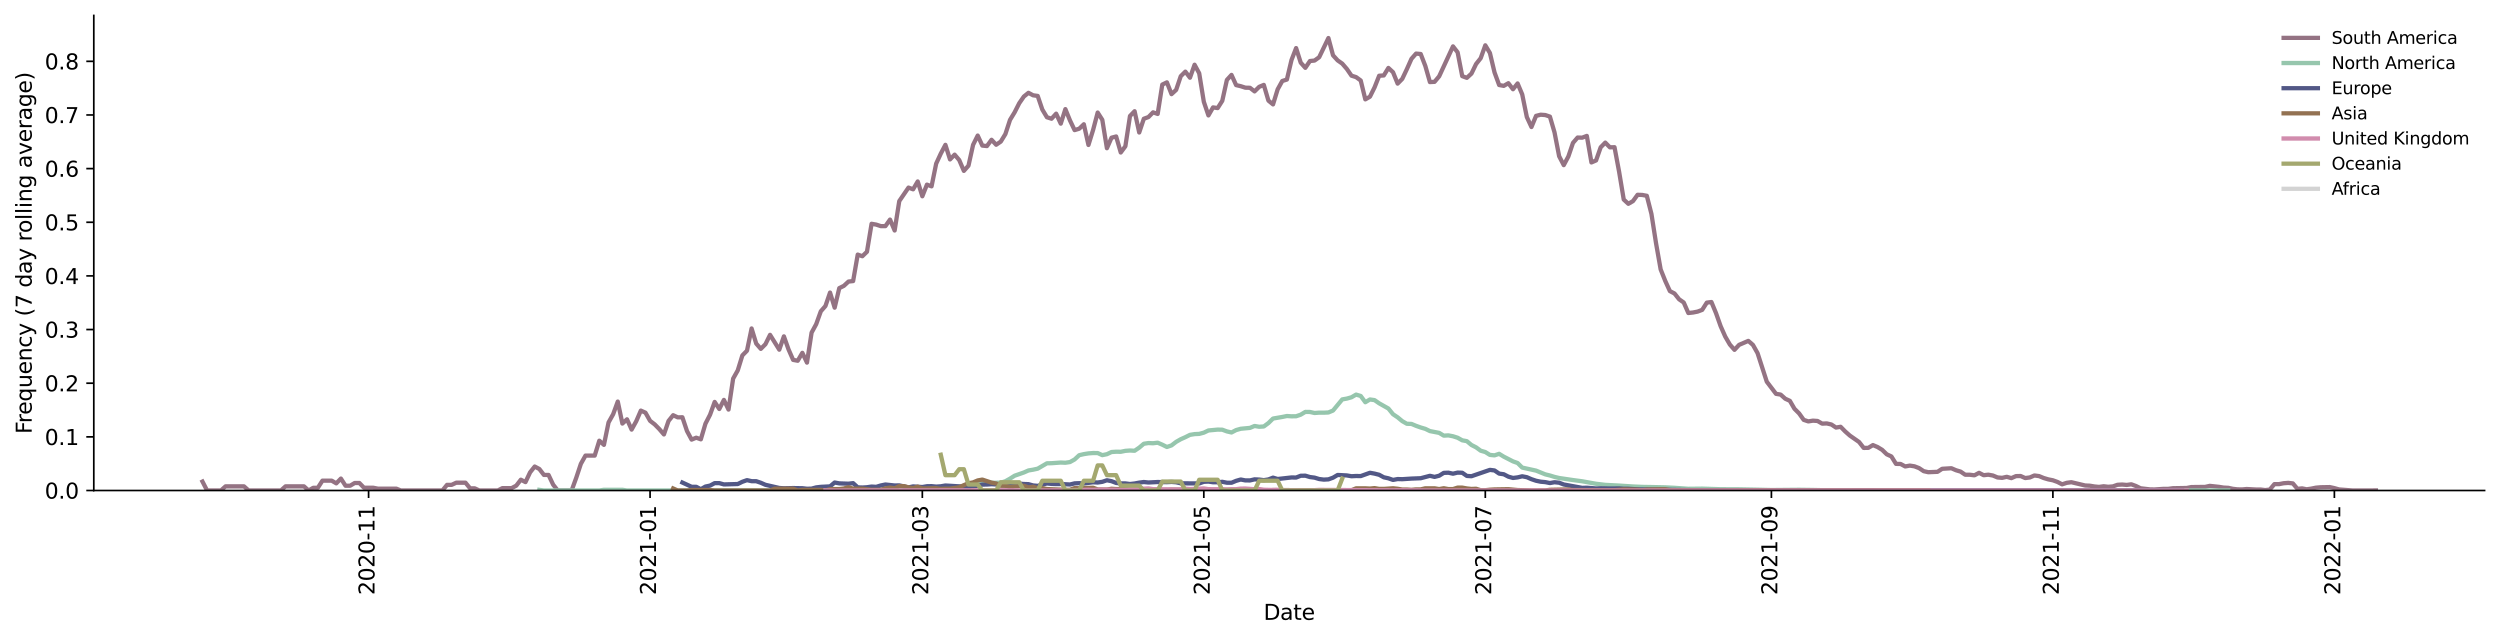 <?xml version="1.0" encoding="utf-8" standalone="no"?>
<!DOCTYPE svg PUBLIC "-//W3C//DTD SVG 1.1//EN"
  "http://www.w3.org/Graphics/SVG/1.1/DTD/svg11.dtd">
<svg xmlns:xlink="http://www.w3.org/1999/xlink" width="1166.981pt" height="298.621pt" viewBox="0 0 1166.981 298.621" xmlns="http://www.w3.org/2000/svg" version="1.1">
 <defs>
  <style type="text/css">*{stroke-linejoin: round; stroke-linecap: butt}</style>
 </defs>
 <g id="figure_1">
  <g id="patch_1">
   <path d="M 0 298.621 
L 1166.981 298.621 
L 1166.981 0 
L 0 0 
z
" style="fill: #ffffff"/>
  </g>
  <g id="axes_1">
   <g id="patch_2">
    <path d="M 43.781 228.96 
L 1159.781 228.96 
L 1159.781 7.2 
L 43.781 7.2 
z
" style="fill: #ffffff"/>
   </g>
   <g id="matplotlib.axis_1">
    <g id="xtick_1">
     <g id="line2d_1">
      <defs>
       <path id="mf0c7260efe" d="M 0 0 
L 0 3.5 
" style="stroke: #000000; stroke-width: 0.8"/>
      </defs>
      <g>
       <use xlink:href="#mf0c7260efe" x="172.053" y="228.96" style="stroke: #000000; stroke-width: 0.8"/>
      </g>
     </g>
     <g id="text_1">
      <!-- 2020-11 -->
      <g transform="translate(174.813 277.743)rotate(-90)scale(0.1 -0.1)">
       <defs>
        <path id="DejaVuSans-32" d="M 1228 531 
L 3431 531 
L 3431 0 
L 469 0 
L 469 531 
Q 828 903 1448 1529 
Q 2069 2156 2228 2338 
Q 2531 2678 2651 2914 
Q 2772 3150 2772 3378 
Q 2772 3750 2511 3984 
Q 2250 4219 1831 4219 
Q 1534 4219 1204 4116 
Q 875 4013 500 3803 
L 500 4441 
Q 881 4594 1212 4672 
Q 1544 4750 1819 4750 
Q 2544 4750 2975 4387 
Q 3406 4025 3406 3419 
Q 3406 3131 3298 2873 
Q 3191 2616 2906 2266 
Q 2828 2175 2409 1742 
Q 1991 1309 1228 531 
z
" transform="scale(0.016)"/>
        <path id="DejaVuSans-30" d="M 2034 4250 
Q 1547 4250 1301 3770 
Q 1056 3291 1056 2328 
Q 1056 1369 1301 889 
Q 1547 409 2034 409 
Q 2525 409 2770 889 
Q 3016 1369 3016 2328 
Q 3016 3291 2770 3770 
Q 2525 4250 2034 4250 
z
M 2034 4750 
Q 2819 4750 3233 4129 
Q 3647 3509 3647 2328 
Q 3647 1150 3233 529 
Q 2819 -91 2034 -91 
Q 1250 -91 836 529 
Q 422 1150 422 2328 
Q 422 3509 836 4129 
Q 1250 4750 2034 4750 
z
" transform="scale(0.016)"/>
        <path id="DejaVuSans-2d" d="M 313 2009 
L 1997 2009 
L 1997 1497 
L 313 1497 
L 313 2009 
z
" transform="scale(0.016)"/>
        <path id="DejaVuSans-31" d="M 794 531 
L 1825 531 
L 1825 4091 
L 703 3866 
L 703 4441 
L 1819 4666 
L 2450 4666 
L 2450 531 
L 3481 531 
L 3481 0 
L 794 0 
L 794 531 
z
" transform="scale(0.016)"/>
       </defs>
       <use xlink:href="#DejaVuSans-32"/>
       <use xlink:href="#DejaVuSans-30" x="63.623"/>
       <use xlink:href="#DejaVuSans-32" x="127.246"/>
       <use xlink:href="#DejaVuSans-30" x="190.869"/>
       <use xlink:href="#DejaVuSans-2d" x="254.492"/>
       <use xlink:href="#DejaVuSans-31" x="290.576"/>
       <use xlink:href="#DejaVuSans-31" x="354.199"/>
      </g>
     </g>
    </g>
    <g id="xtick_2">
     <g id="line2d_2">
      <g>
       <use xlink:href="#mf0c7260efe" x="303.449" y="228.96" style="stroke: #000000; stroke-width: 0.8"/>
      </g>
     </g>
     <g id="text_2">
      <!-- 2021-01 -->
      <g transform="translate(306.208 277.743)rotate(-90)scale(0.1 -0.1)">
       <use xlink:href="#DejaVuSans-32"/>
       <use xlink:href="#DejaVuSans-30" x="63.623"/>
       <use xlink:href="#DejaVuSans-32" x="127.246"/>
       <use xlink:href="#DejaVuSans-31" x="190.869"/>
       <use xlink:href="#DejaVuSans-2d" x="254.492"/>
       <use xlink:href="#DejaVuSans-30" x="290.576"/>
       <use xlink:href="#DejaVuSans-31" x="354.199"/>
      </g>
     </g>
    </g>
    <g id="xtick_3">
     <g id="line2d_3">
      <g>
       <use xlink:href="#mf0c7260efe" x="430.536" y="228.96" style="stroke: #000000; stroke-width: 0.8"/>
      </g>
     </g>
     <g id="text_3">
      <!-- 2021-03 -->
      <g transform="translate(433.296 277.743)rotate(-90)scale(0.1 -0.1)">
       <defs>
        <path id="DejaVuSans-33" d="M 2597 2516 
Q 3050 2419 3304 2112 
Q 3559 1806 3559 1356 
Q 3559 666 3084 287 
Q 2609 -91 1734 -91 
Q 1441 -91 1130 -33 
Q 819 25 488 141 
L 488 750 
Q 750 597 1062 519 
Q 1375 441 1716 441 
Q 2309 441 2620 675 
Q 2931 909 2931 1356 
Q 2931 1769 2642 2001 
Q 2353 2234 1838 2234 
L 1294 2234 
L 1294 2753 
L 1863 2753 
Q 2328 2753 2575 2939 
Q 2822 3125 2822 3475 
Q 2822 3834 2567 4026 
Q 2313 4219 1838 4219 
Q 1578 4219 1281 4162 
Q 984 4106 628 3988 
L 628 4550 
Q 988 4650 1302 4700 
Q 1616 4750 1894 4750 
Q 2613 4750 3031 4423 
Q 3450 4097 3450 3541 
Q 3450 3153 3228 2886 
Q 3006 2619 2597 2516 
z
" transform="scale(0.016)"/>
       </defs>
       <use xlink:href="#DejaVuSans-32"/>
       <use xlink:href="#DejaVuSans-30" x="63.623"/>
       <use xlink:href="#DejaVuSans-32" x="127.246"/>
       <use xlink:href="#DejaVuSans-31" x="190.869"/>
       <use xlink:href="#DejaVuSans-2d" x="254.492"/>
       <use xlink:href="#DejaVuSans-30" x="290.576"/>
       <use xlink:href="#DejaVuSans-33" x="354.199"/>
      </g>
     </g>
    </g>
    <g id="xtick_4">
     <g id="line2d_4">
      <g>
       <use xlink:href="#mf0c7260efe" x="561.932" y="228.96" style="stroke: #000000; stroke-width: 0.8"/>
      </g>
     </g>
     <g id="text_4">
      <!-- 2021-05 -->
      <g transform="translate(564.691 277.743)rotate(-90)scale(0.1 -0.1)">
       <defs>
        <path id="DejaVuSans-35" d="M 691 4666 
L 3169 4666 
L 3169 4134 
L 1269 4134 
L 1269 2991 
Q 1406 3038 1543 3061 
Q 1681 3084 1819 3084 
Q 2600 3084 3056 2656 
Q 3513 2228 3513 1497 
Q 3513 744 3044 326 
Q 2575 -91 1722 -91 
Q 1428 -91 1123 -41 
Q 819 9 494 109 
L 494 744 
Q 775 591 1075 516 
Q 1375 441 1709 441 
Q 2250 441 2565 725 
Q 2881 1009 2881 1497 
Q 2881 1984 2565 2268 
Q 2250 2553 1709 2553 
Q 1456 2553 1204 2497 
Q 953 2441 691 2322 
L 691 4666 
z
" transform="scale(0.016)"/>
       </defs>
       <use xlink:href="#DejaVuSans-32"/>
       <use xlink:href="#DejaVuSans-30" x="63.623"/>
       <use xlink:href="#DejaVuSans-32" x="127.246"/>
       <use xlink:href="#DejaVuSans-31" x="190.869"/>
       <use xlink:href="#DejaVuSans-2d" x="254.492"/>
       <use xlink:href="#DejaVuSans-30" x="290.576"/>
       <use xlink:href="#DejaVuSans-35" x="354.199"/>
      </g>
     </g>
    </g>
    <g id="xtick_5">
     <g id="line2d_5">
      <g>
       <use xlink:href="#mf0c7260efe" x="693.327" y="228.96" style="stroke: #000000; stroke-width: 0.8"/>
      </g>
     </g>
     <g id="text_5">
      <!-- 2021-07 -->
      <g transform="translate(696.087 277.743)rotate(-90)scale(0.1 -0.1)">
       <defs>
        <path id="DejaVuSans-37" d="M 525 4666 
L 3525 4666 
L 3525 4397 
L 1831 0 
L 1172 0 
L 2766 4134 
L 525 4134 
L 525 4666 
z
" transform="scale(0.016)"/>
       </defs>
       <use xlink:href="#DejaVuSans-32"/>
       <use xlink:href="#DejaVuSans-30" x="63.623"/>
       <use xlink:href="#DejaVuSans-32" x="127.246"/>
       <use xlink:href="#DejaVuSans-31" x="190.869"/>
       <use xlink:href="#DejaVuSans-2d" x="254.492"/>
       <use xlink:href="#DejaVuSans-30" x="290.576"/>
       <use xlink:href="#DejaVuSans-37" x="354.199"/>
      </g>
     </g>
    </g>
    <g id="xtick_6">
     <g id="line2d_6">
      <g>
       <use xlink:href="#mf0c7260efe" x="826.877" y="228.96" style="stroke: #000000; stroke-width: 0.8"/>
      </g>
     </g>
     <g id="text_6">
      <!-- 2021-09 -->
      <g transform="translate(829.636 277.743)rotate(-90)scale(0.1 -0.1)">
       <defs>
        <path id="DejaVuSans-39" d="M 703 97 
L 703 672 
Q 941 559 1184 500 
Q 1428 441 1663 441 
Q 2288 441 2617 861 
Q 2947 1281 2994 2138 
Q 2813 1869 2534 1725 
Q 2256 1581 1919 1581 
Q 1219 1581 811 2004 
Q 403 2428 403 3163 
Q 403 3881 828 4315 
Q 1253 4750 1959 4750 
Q 2769 4750 3195 4129 
Q 3622 3509 3622 2328 
Q 3622 1225 3098 567 
Q 2575 -91 1691 -91 
Q 1453 -91 1209 -44 
Q 966 3 703 97 
z
M 1959 2075 
Q 2384 2075 2632 2365 
Q 2881 2656 2881 3163 
Q 2881 3666 2632 3958 
Q 2384 4250 1959 4250 
Q 1534 4250 1286 3958 
Q 1038 3666 1038 3163 
Q 1038 2656 1286 2365 
Q 1534 2075 1959 2075 
z
" transform="scale(0.016)"/>
       </defs>
       <use xlink:href="#DejaVuSans-32"/>
       <use xlink:href="#DejaVuSans-30" x="63.623"/>
       <use xlink:href="#DejaVuSans-32" x="127.246"/>
       <use xlink:href="#DejaVuSans-31" x="190.869"/>
       <use xlink:href="#DejaVuSans-2d" x="254.492"/>
       <use xlink:href="#DejaVuSans-30" x="290.576"/>
       <use xlink:href="#DejaVuSans-39" x="354.199"/>
      </g>
     </g>
    </g>
    <g id="xtick_7">
     <g id="line2d_7">
      <g>
       <use xlink:href="#mf0c7260efe" x="958.272" y="228.96" style="stroke: #000000; stroke-width: 0.8"/>
      </g>
     </g>
     <g id="text_7">
      <!-- 2021-11 -->
      <g transform="translate(961.032 277.743)rotate(-90)scale(0.1 -0.1)">
       <use xlink:href="#DejaVuSans-32"/>
       <use xlink:href="#DejaVuSans-30" x="63.623"/>
       <use xlink:href="#DejaVuSans-32" x="127.246"/>
       <use xlink:href="#DejaVuSans-31" x="190.869"/>
       <use xlink:href="#DejaVuSans-2d" x="254.492"/>
       <use xlink:href="#DejaVuSans-31" x="290.576"/>
       <use xlink:href="#DejaVuSans-31" x="354.199"/>
      </g>
     </g>
    </g>
    <g id="xtick_8">
     <g id="line2d_8">
      <g>
       <use xlink:href="#mf0c7260efe" x="1089.668" y="228.96" style="stroke: #000000; stroke-width: 0.8"/>
      </g>
     </g>
     <g id="text_8">
      <!-- 2022-01 -->
      <g transform="translate(1092.427 277.743)rotate(-90)scale(0.1 -0.1)">
       <use xlink:href="#DejaVuSans-32"/>
       <use xlink:href="#DejaVuSans-30" x="63.623"/>
       <use xlink:href="#DejaVuSans-32" x="127.246"/>
       <use xlink:href="#DejaVuSans-32" x="190.869"/>
       <use xlink:href="#DejaVuSans-2d" x="254.492"/>
       <use xlink:href="#DejaVuSans-30" x="290.576"/>
       <use xlink:href="#DejaVuSans-31" x="354.199"/>
      </g>
     </g>
    </g>
    <g id="text_9">
     <!-- Date -->
     <g transform="translate(589.83 289.341)scale(0.1 -0.1)">
      <defs>
       <path id="DejaVuSans-44" d="M 1259 4147 
L 1259 519 
L 2022 519 
Q 2988 519 3436 956 
Q 3884 1394 3884 2338 
Q 3884 3275 3436 3711 
Q 2988 4147 2022 4147 
L 1259 4147 
z
M 628 4666 
L 1925 4666 
Q 3281 4666 3915 4102 
Q 4550 3538 4550 2338 
Q 4550 1131 3912 565 
Q 3275 0 1925 0 
L 628 0 
L 628 4666 
z
" transform="scale(0.016)"/>
       <path id="DejaVuSans-61" d="M 2194 1759 
Q 1497 1759 1228 1600 
Q 959 1441 959 1056 
Q 959 750 1161 570 
Q 1363 391 1709 391 
Q 2188 391 2477 730 
Q 2766 1069 2766 1631 
L 2766 1759 
L 2194 1759 
z
M 3341 1997 
L 3341 0 
L 2766 0 
L 2766 531 
Q 2569 213 2275 61 
Q 1981 -91 1556 -91 
Q 1019 -91 701 211 
Q 384 513 384 1019 
Q 384 1609 779 1909 
Q 1175 2209 1959 2209 
L 2766 2209 
L 2766 2266 
Q 2766 2663 2505 2880 
Q 2244 3097 1772 3097 
Q 1472 3097 1187 3025 
Q 903 2953 641 2809 
L 641 3341 
Q 956 3463 1253 3523 
Q 1550 3584 1831 3584 
Q 2591 3584 2966 3190 
Q 3341 2797 3341 1997 
z
" transform="scale(0.016)"/>
       <path id="DejaVuSans-74" d="M 1172 4494 
L 1172 3500 
L 2356 3500 
L 2356 3053 
L 1172 3053 
L 1172 1153 
Q 1172 725 1289 603 
Q 1406 481 1766 481 
L 2356 481 
L 2356 0 
L 1766 0 
Q 1100 0 847 248 
Q 594 497 594 1153 
L 594 3053 
L 172 3053 
L 172 3500 
L 594 3500 
L 594 4494 
L 1172 4494 
z
" transform="scale(0.016)"/>
       <path id="DejaVuSans-65" d="M 3597 1894 
L 3597 1613 
L 953 1613 
Q 991 1019 1311 708 
Q 1631 397 2203 397 
Q 2534 397 2845 478 
Q 3156 559 3463 722 
L 3463 178 
Q 3153 47 2828 -22 
Q 2503 -91 2169 -91 
Q 1331 -91 842 396 
Q 353 884 353 1716 
Q 353 2575 817 3079 
Q 1281 3584 2069 3584 
Q 2775 3584 3186 3129 
Q 3597 2675 3597 1894 
z
M 3022 2063 
Q 3016 2534 2758 2815 
Q 2500 3097 2075 3097 
Q 1594 3097 1305 2825 
Q 1016 2553 972 2059 
L 3022 2063 
z
" transform="scale(0.016)"/>
      </defs>
      <use xlink:href="#DejaVuSans-44"/>
      <use xlink:href="#DejaVuSans-61" x="77.002"/>
      <use xlink:href="#DejaVuSans-74" x="138.281"/>
      <use xlink:href="#DejaVuSans-65" x="177.49"/>
     </g>
    </g>
   </g>
   <g id="matplotlib.axis_2">
    <g id="ytick_1">
     <g id="line2d_9">
      <defs>
       <path id="m7995790f74" d="M 0 0 
L -3.5 0 
" style="stroke: #000000; stroke-width: 0.8"/>
      </defs>
      <g>
       <use xlink:href="#m7995790f74" x="43.781" y="228.96" style="stroke: #000000; stroke-width: 0.8"/>
      </g>
     </g>
     <g id="text_10">
      <!-- 0.0 -->
      <g transform="translate(20.878 232.759)scale(0.1 -0.1)">
       <defs>
        <path id="DejaVuSans-2e" d="M 684 794 
L 1344 794 
L 1344 0 
L 684 0 
L 684 794 
z
" transform="scale(0.016)"/>
       </defs>
       <use xlink:href="#DejaVuSans-30"/>
       <use xlink:href="#DejaVuSans-2e" x="63.623"/>
       <use xlink:href="#DejaVuSans-30" x="95.41"/>
      </g>
     </g>
    </g>
    <g id="ytick_2">
     <g id="line2d_10">
      <g>
       <use xlink:href="#m7995790f74" x="43.781" y="203.917" style="stroke: #000000; stroke-width: 0.8"/>
      </g>
     </g>
     <g id="text_11">
      <!-- 0.1 -->
      <g transform="translate(20.878 207.717)scale(0.1 -0.1)">
       <use xlink:href="#DejaVuSans-30"/>
       <use xlink:href="#DejaVuSans-2e" x="63.623"/>
       <use xlink:href="#DejaVuSans-31" x="95.41"/>
      </g>
     </g>
    </g>
    <g id="ytick_3">
     <g id="line2d_11">
      <g>
       <use xlink:href="#m7995790f74" x="43.781" y="178.875" style="stroke: #000000; stroke-width: 0.8"/>
      </g>
     </g>
     <g id="text_12">
      <!-- 0.2 -->
      <g transform="translate(20.878 182.674)scale(0.1 -0.1)">
       <use xlink:href="#DejaVuSans-30"/>
       <use xlink:href="#DejaVuSans-2e" x="63.623"/>
       <use xlink:href="#DejaVuSans-32" x="95.41"/>
      </g>
     </g>
    </g>
    <g id="ytick_4">
     <g id="line2d_12">
      <g>
       <use xlink:href="#m7995790f74" x="43.781" y="153.832" style="stroke: #000000; stroke-width: 0.8"/>
      </g>
     </g>
     <g id="text_13">
      <!-- 0.3 -->
      <g transform="translate(20.878 157.632)scale(0.1 -0.1)">
       <use xlink:href="#DejaVuSans-30"/>
       <use xlink:href="#DejaVuSans-2e" x="63.623"/>
       <use xlink:href="#DejaVuSans-33" x="95.41"/>
      </g>
     </g>
    </g>
    <g id="ytick_5">
     <g id="line2d_13">
      <g>
       <use xlink:href="#m7995790f74" x="43.781" y="128.79" style="stroke: #000000; stroke-width: 0.8"/>
      </g>
     </g>
     <g id="text_14">
      <!-- 0.4 -->
      <g transform="translate(20.878 132.589)scale(0.1 -0.1)">
       <defs>
        <path id="DejaVuSans-34" d="M 2419 4116 
L 825 1625 
L 2419 1625 
L 2419 4116 
z
M 2253 4666 
L 3047 4666 
L 3047 1625 
L 3713 1625 
L 3713 1100 
L 3047 1100 
L 3047 0 
L 2419 0 
L 2419 1100 
L 313 1100 
L 313 1709 
L 2253 4666 
z
" transform="scale(0.016)"/>
       </defs>
       <use xlink:href="#DejaVuSans-30"/>
       <use xlink:href="#DejaVuSans-2e" x="63.623"/>
       <use xlink:href="#DejaVuSans-34" x="95.41"/>
      </g>
     </g>
    </g>
    <g id="ytick_6">
     <g id="line2d_14">
      <g>
       <use xlink:href="#m7995790f74" x="43.781" y="103.747" style="stroke: #000000; stroke-width: 0.8"/>
      </g>
     </g>
     <g id="text_15">
      <!-- 0.5 -->
      <g transform="translate(20.878 107.546)scale(0.1 -0.1)">
       <use xlink:href="#DejaVuSans-30"/>
       <use xlink:href="#DejaVuSans-2e" x="63.623"/>
       <use xlink:href="#DejaVuSans-35" x="95.41"/>
      </g>
     </g>
    </g>
    <g id="ytick_7">
     <g id="line2d_15">
      <g>
       <use xlink:href="#m7995790f74" x="43.781" y="78.705" style="stroke: #000000; stroke-width: 0.8"/>
      </g>
     </g>
     <g id="text_16">
      <!-- 0.6 -->
      <g transform="translate(20.878 82.504)scale(0.1 -0.1)">
       <defs>
        <path id="DejaVuSans-36" d="M 2113 2584 
Q 1688 2584 1439 2293 
Q 1191 2003 1191 1497 
Q 1191 994 1439 701 
Q 1688 409 2113 409 
Q 2538 409 2786 701 
Q 3034 994 3034 1497 
Q 3034 2003 2786 2293 
Q 2538 2584 2113 2584 
z
M 3366 4563 
L 3366 3988 
Q 3128 4100 2886 4159 
Q 2644 4219 2406 4219 
Q 1781 4219 1451 3797 
Q 1122 3375 1075 2522 
Q 1259 2794 1537 2939 
Q 1816 3084 2150 3084 
Q 2853 3084 3261 2657 
Q 3669 2231 3669 1497 
Q 3669 778 3244 343 
Q 2819 -91 2113 -91 
Q 1303 -91 875 529 
Q 447 1150 447 2328 
Q 447 3434 972 4092 
Q 1497 4750 2381 4750 
Q 2619 4750 2861 4703 
Q 3103 4656 3366 4563 
z
" transform="scale(0.016)"/>
       </defs>
       <use xlink:href="#DejaVuSans-30"/>
       <use xlink:href="#DejaVuSans-2e" x="63.623"/>
       <use xlink:href="#DejaVuSans-36" x="95.41"/>
      </g>
     </g>
    </g>
    <g id="ytick_8">
     <g id="line2d_16">
      <g>
       <use xlink:href="#m7995790f74" x="43.781" y="53.662" style="stroke: #000000; stroke-width: 0.8"/>
      </g>
     </g>
     <g id="text_17">
      <!-- 0.7 -->
      <g transform="translate(20.878 57.461)scale(0.1 -0.1)">
       <use xlink:href="#DejaVuSans-30"/>
       <use xlink:href="#DejaVuSans-2e" x="63.623"/>
       <use xlink:href="#DejaVuSans-37" x="95.41"/>
      </g>
     </g>
    </g>
    <g id="ytick_9">
     <g id="line2d_17">
      <g>
       <use xlink:href="#m7995790f74" x="43.781" y="28.62" style="stroke: #000000; stroke-width: 0.8"/>
      </g>
     </g>
     <g id="text_18">
      <!-- 0.8 -->
      <g transform="translate(20.878 32.419)scale(0.1 -0.1)">
       <defs>
        <path id="DejaVuSans-38" d="M 2034 2216 
Q 1584 2216 1326 1975 
Q 1069 1734 1069 1313 
Q 1069 891 1326 650 
Q 1584 409 2034 409 
Q 2484 409 2743 651 
Q 3003 894 3003 1313 
Q 3003 1734 2745 1975 
Q 2488 2216 2034 2216 
z
M 1403 2484 
Q 997 2584 770 2862 
Q 544 3141 544 3541 
Q 544 4100 942 4425 
Q 1341 4750 2034 4750 
Q 2731 4750 3128 4425 
Q 3525 4100 3525 3541 
Q 3525 3141 3298 2862 
Q 3072 2584 2669 2484 
Q 3125 2378 3379 2068 
Q 3634 1759 3634 1313 
Q 3634 634 3220 271 
Q 2806 -91 2034 -91 
Q 1263 -91 848 271 
Q 434 634 434 1313 
Q 434 1759 690 2068 
Q 947 2378 1403 2484 
z
M 1172 3481 
Q 1172 3119 1398 2916 
Q 1625 2713 2034 2713 
Q 2441 2713 2670 2916 
Q 2900 3119 2900 3481 
Q 2900 3844 2670 4047 
Q 2441 4250 2034 4250 
Q 1625 4250 1398 4047 
Q 1172 3844 1172 3481 
z
" transform="scale(0.016)"/>
       </defs>
       <use xlink:href="#DejaVuSans-30"/>
       <use xlink:href="#DejaVuSans-2e" x="63.623"/>
       <use xlink:href="#DejaVuSans-38" x="95.41"/>
      </g>
     </g>
    </g>
    <g id="text_19">
     <!-- Frequency (7 day rolling average) -->
     <g transform="translate(14.798 202.529)rotate(-90)scale(0.1 -0.1)">
      <defs>
       <path id="DejaVuSans-46" d="M 628 4666 
L 3309 4666 
L 3309 4134 
L 1259 4134 
L 1259 2759 
L 3109 2759 
L 3109 2228 
L 1259 2228 
L 1259 0 
L 628 0 
L 628 4666 
z
" transform="scale(0.016)"/>
       <path id="DejaVuSans-72" d="M 2631 2963 
Q 2534 3019 2420 3045 
Q 2306 3072 2169 3072 
Q 1681 3072 1420 2755 
Q 1159 2438 1159 1844 
L 1159 0 
L 581 0 
L 581 3500 
L 1159 3500 
L 1159 2956 
Q 1341 3275 1631 3429 
Q 1922 3584 2338 3584 
Q 2397 3584 2469 3576 
Q 2541 3569 2628 3553 
L 2631 2963 
z
" transform="scale(0.016)"/>
       <path id="DejaVuSans-71" d="M 947 1747 
Q 947 1113 1208 752 
Q 1469 391 1925 391 
Q 2381 391 2643 752 
Q 2906 1113 2906 1747 
Q 2906 2381 2643 2742 
Q 2381 3103 1925 3103 
Q 1469 3103 1208 2742 
Q 947 2381 947 1747 
z
M 2906 525 
Q 2725 213 2448 61 
Q 2172 -91 1784 -91 
Q 1150 -91 751 415 
Q 353 922 353 1747 
Q 353 2572 751 3078 
Q 1150 3584 1784 3584 
Q 2172 3584 2448 3432 
Q 2725 3281 2906 2969 
L 2906 3500 
L 3481 3500 
L 3481 -1331 
L 2906 -1331 
L 2906 525 
z
" transform="scale(0.016)"/>
       <path id="DejaVuSans-75" d="M 544 1381 
L 544 3500 
L 1119 3500 
L 1119 1403 
Q 1119 906 1312 657 
Q 1506 409 1894 409 
Q 2359 409 2629 706 
Q 2900 1003 2900 1516 
L 2900 3500 
L 3475 3500 
L 3475 0 
L 2900 0 
L 2900 538 
Q 2691 219 2414 64 
Q 2138 -91 1772 -91 
Q 1169 -91 856 284 
Q 544 659 544 1381 
z
M 1991 3584 
L 1991 3584 
z
" transform="scale(0.016)"/>
       <path id="DejaVuSans-6e" d="M 3513 2113 
L 3513 0 
L 2938 0 
L 2938 2094 
Q 2938 2591 2744 2837 
Q 2550 3084 2163 3084 
Q 1697 3084 1428 2787 
Q 1159 2491 1159 1978 
L 1159 0 
L 581 0 
L 581 3500 
L 1159 3500 
L 1159 2956 
Q 1366 3272 1645 3428 
Q 1925 3584 2291 3584 
Q 2894 3584 3203 3211 
Q 3513 2838 3513 2113 
z
" transform="scale(0.016)"/>
       <path id="DejaVuSans-63" d="M 3122 3366 
L 3122 2828 
Q 2878 2963 2633 3030 
Q 2388 3097 2138 3097 
Q 1578 3097 1268 2742 
Q 959 2388 959 1747 
Q 959 1106 1268 751 
Q 1578 397 2138 397 
Q 2388 397 2633 464 
Q 2878 531 3122 666 
L 3122 134 
Q 2881 22 2623 -34 
Q 2366 -91 2075 -91 
Q 1284 -91 818 406 
Q 353 903 353 1747 
Q 353 2603 823 3093 
Q 1294 3584 2113 3584 
Q 2378 3584 2631 3529 
Q 2884 3475 3122 3366 
z
" transform="scale(0.016)"/>
       <path id="DejaVuSans-79" d="M 2059 -325 
Q 1816 -950 1584 -1140 
Q 1353 -1331 966 -1331 
L 506 -1331 
L 506 -850 
L 844 -850 
Q 1081 -850 1212 -737 
Q 1344 -625 1503 -206 
L 1606 56 
L 191 3500 
L 800 3500 
L 1894 763 
L 2988 3500 
L 3597 3500 
L 2059 -325 
z
" transform="scale(0.016)"/>
       <path id="DejaVuSans-20" transform="scale(0.016)"/>
       <path id="DejaVuSans-28" d="M 1984 4856 
Q 1566 4138 1362 3434 
Q 1159 2731 1159 2009 
Q 1159 1288 1364 580 
Q 1569 -128 1984 -844 
L 1484 -844 
Q 1016 -109 783 600 
Q 550 1309 550 2009 
Q 550 2706 781 3412 
Q 1013 4119 1484 4856 
L 1984 4856 
z
" transform="scale(0.016)"/>
       <path id="DejaVuSans-64" d="M 2906 2969 
L 2906 4863 
L 3481 4863 
L 3481 0 
L 2906 0 
L 2906 525 
Q 2725 213 2448 61 
Q 2172 -91 1784 -91 
Q 1150 -91 751 415 
Q 353 922 353 1747 
Q 353 2572 751 3078 
Q 1150 3584 1784 3584 
Q 2172 3584 2448 3432 
Q 2725 3281 2906 2969 
z
M 947 1747 
Q 947 1113 1208 752 
Q 1469 391 1925 391 
Q 2381 391 2643 752 
Q 2906 1113 2906 1747 
Q 2906 2381 2643 2742 
Q 2381 3103 1925 3103 
Q 1469 3103 1208 2742 
Q 947 2381 947 1747 
z
" transform="scale(0.016)"/>
       <path id="DejaVuSans-6f" d="M 1959 3097 
Q 1497 3097 1228 2736 
Q 959 2375 959 1747 
Q 959 1119 1226 758 
Q 1494 397 1959 397 
Q 2419 397 2687 759 
Q 2956 1122 2956 1747 
Q 2956 2369 2687 2733 
Q 2419 3097 1959 3097 
z
M 1959 3584 
Q 2709 3584 3137 3096 
Q 3566 2609 3566 1747 
Q 3566 888 3137 398 
Q 2709 -91 1959 -91 
Q 1206 -91 779 398 
Q 353 888 353 1747 
Q 353 2609 779 3096 
Q 1206 3584 1959 3584 
z
" transform="scale(0.016)"/>
       <path id="DejaVuSans-6c" d="M 603 4863 
L 1178 4863 
L 1178 0 
L 603 0 
L 603 4863 
z
" transform="scale(0.016)"/>
       <path id="DejaVuSans-69" d="M 603 3500 
L 1178 3500 
L 1178 0 
L 603 0 
L 603 3500 
z
M 603 4863 
L 1178 4863 
L 1178 4134 
L 603 4134 
L 603 4863 
z
" transform="scale(0.016)"/>
       <path id="DejaVuSans-67" d="M 2906 1791 
Q 2906 2416 2648 2759 
Q 2391 3103 1925 3103 
Q 1463 3103 1205 2759 
Q 947 2416 947 1791 
Q 947 1169 1205 825 
Q 1463 481 1925 481 
Q 2391 481 2648 825 
Q 2906 1169 2906 1791 
z
M 3481 434 
Q 3481 -459 3084 -895 
Q 2688 -1331 1869 -1331 
Q 1566 -1331 1297 -1286 
Q 1028 -1241 775 -1147 
L 775 -588 
Q 1028 -725 1275 -790 
Q 1522 -856 1778 -856 
Q 2344 -856 2625 -561 
Q 2906 -266 2906 331 
L 2906 616 
Q 2728 306 2450 153 
Q 2172 0 1784 0 
Q 1141 0 747 490 
Q 353 981 353 1791 
Q 353 2603 747 3093 
Q 1141 3584 1784 3584 
Q 2172 3584 2450 3431 
Q 2728 3278 2906 2969 
L 2906 3500 
L 3481 3500 
L 3481 434 
z
" transform="scale(0.016)"/>
       <path id="DejaVuSans-76" d="M 191 3500 
L 800 3500 
L 1894 563 
L 2988 3500 
L 3597 3500 
L 2284 0 
L 1503 0 
L 191 3500 
z
" transform="scale(0.016)"/>
       <path id="DejaVuSans-29" d="M 513 4856 
L 1013 4856 
Q 1481 4119 1714 3412 
Q 1947 2706 1947 2009 
Q 1947 1309 1714 600 
Q 1481 -109 1013 -844 
L 513 -844 
Q 928 -128 1133 580 
Q 1338 1288 1338 2009 
Q 1338 2731 1133 3434 
Q 928 4138 513 4856 
z
" transform="scale(0.016)"/>
      </defs>
      <use xlink:href="#DejaVuSans-46"/>
      <use xlink:href="#DejaVuSans-72" x="50.27"/>
      <use xlink:href="#DejaVuSans-65" x="89.133"/>
      <use xlink:href="#DejaVuSans-71" x="150.656"/>
      <use xlink:href="#DejaVuSans-75" x="214.133"/>
      <use xlink:href="#DejaVuSans-65" x="277.512"/>
      <use xlink:href="#DejaVuSans-6e" x="339.035"/>
      <use xlink:href="#DejaVuSans-63" x="402.414"/>
      <use xlink:href="#DejaVuSans-79" x="457.395"/>
      <use xlink:href="#DejaVuSans-20" x="516.574"/>
      <use xlink:href="#DejaVuSans-28" x="548.361"/>
      <use xlink:href="#DejaVuSans-37" x="587.375"/>
      <use xlink:href="#DejaVuSans-20" x="650.998"/>
      <use xlink:href="#DejaVuSans-64" x="682.785"/>
      <use xlink:href="#DejaVuSans-61" x="746.262"/>
      <use xlink:href="#DejaVuSans-79" x="807.541"/>
      <use xlink:href="#DejaVuSans-20" x="866.721"/>
      <use xlink:href="#DejaVuSans-72" x="898.508"/>
      <use xlink:href="#DejaVuSans-6f" x="937.371"/>
      <use xlink:href="#DejaVuSans-6c" x="998.553"/>
      <use xlink:href="#DejaVuSans-6c" x="1026.336"/>
      <use xlink:href="#DejaVuSans-69" x="1054.119"/>
      <use xlink:href="#DejaVuSans-6e" x="1081.902"/>
      <use xlink:href="#DejaVuSans-67" x="1145.281"/>
      <use xlink:href="#DejaVuSans-20" x="1208.758"/>
      <use xlink:href="#DejaVuSans-61" x="1240.545"/>
      <use xlink:href="#DejaVuSans-76" x="1301.824"/>
      <use xlink:href="#DejaVuSans-65" x="1361.004"/>
      <use xlink:href="#DejaVuSans-72" x="1422.527"/>
      <use xlink:href="#DejaVuSans-61" x="1463.641"/>
      <use xlink:href="#DejaVuSans-67" x="1524.92"/>
      <use xlink:href="#DejaVuSans-65" x="1588.396"/>
      <use xlink:href="#DejaVuSans-29" x="1649.92"/>
     </g>
    </g>
   </g>
   <g id="line2d_18">
    <path d="M 94.509 224.786 
L 96.663 228.96 
L 103.125 228.96 
L 105.279 227.034 
L 113.895 227.034 
L 116.049 228.96 
L 131.127 228.96 
L 133.281 227.034 
L 141.897 227.034 
L 144.051 228.96 
L 146.205 227.708 
L 148.359 227.708 
L 150.513 224.369 
L 154.821 224.369 
L 156.975 225.621 
L 159.129 223.395 
L 161.283 226.734 
L 163.437 226.734 
L 165.591 225.45 
L 167.745 225.45 
L 169.899 227.676 
L 174.207 227.676 
L 176.361 228.096 
L 184.978 228.096 
L 187.132 228.96 
L 206.518 228.96 
L 208.672 226.324 
L 210.826 226.324 
L 212.98 225.322 
L 217.288 225.322 
L 219.442 227.958 
L 221.596 227.958 
L 223.75 228.96 
L 232.366 228.96 
L 234.52 227.847 
L 238.828 227.847 
L 240.982 226.709 
L 243.136 223.926 
L 245.29 225.039 
L 247.444 220.486 
L 249.598 217.779 
L 251.752 218.917 
L 253.906 221.7 
L 256.06 221.7 
L 258.214 226.253 
L 260.368 228.96 
L 266.83 228.96 
L 268.984 223.018 
L 271.139 216.525 
L 273.293 212.672 
L 277.601 212.672 
L 279.755 205.714 
L 281.909 207.653 
L 284.063 197.196 
L 286.217 193.343 
L 288.371 187.451 
L 290.525 197.716 
L 292.679 195.736 
L 294.833 200.53 
L 296.987 196.631 
L 299.141 191.672 
L 301.295 192.638 
L 303.449 196.439 
L 305.603 198.099 
L 307.757 200.285 
L 309.911 202.79 
L 312.065 196.502 
L 314.219 193.819 
L 316.373 194.822 
L 318.527 194.783 
L 320.681 201.204 
L 322.835 205.207 
L 324.989 204.315 
L 327.143 205.071 
L 329.297 197.775 
L 331.451 193.579 
L 333.605 187.627 
L 335.759 190.916 
L 337.913 186.679 
L 340.067 191.184 
L 342.221 176.727 
L 344.375 172.901 
L 346.529 165.902 
L 348.683 163.715 
L 350.837 153.329 
L 352.991 160.37 
L 355.145 162.844 
L 357.299 160.678 
L 359.454 156.303 
L 363.762 163.228 
L 365.916 157.016 
L 368.07 163.066 
L 370.224 167.992 
L 372.378 168.393 
L 374.532 164.7 
L 376.686 169.259 
L 378.84 155.282 
L 380.994 151.316 
L 383.148 145.316 
L 385.302 142.847 
L 387.456 136.565 
L 389.61 143.61 
L 391.764 134.503 
L 393.918 133.43 
L 396.072 131.43 
L 398.226 131.204 
L 400.38 118.846 
L 402.534 119.605 
L 404.688 117.522 
L 406.842 104.465 
L 408.996 104.843 
L 411.15 105.55 
L 413.304 105.55 
L 415.458 102.507 
L 417.612 107.588 
L 419.766 93.874 
L 424.074 87.571 
L 426.228 88.364 
L 428.382 84.704 
L 430.536 91.618 
L 432.69 86.186 
L 434.844 86.974 
L 436.998 76.369 
L 439.152 71.708 
L 441.306 67.615 
L 443.46 74.417 
L 445.614 72.192 
L 447.769 74.727 
L 449.923 79.763 
L 452.077 77.336 
L 454.231 67.606 
L 456.385 63.279 
L 458.539 67.961 
L 460.693 68.18 
L 462.847 65.256 
L 465.001 67.565 
L 467.155 66.097 
L 469.309 62.577 
L 471.463 55.975 
L 473.617 52.427 
L 475.771 48.191 
L 477.925 45.072 
L 480.079 43.332 
L 482.233 44.486 
L 484.387 44.778 
L 486.541 51.131 
L 488.695 54.733 
L 490.849 55.415 
L 493.003 53.06 
L 495.157 57.716 
L 497.311 50.941 
L 499.465 56.23 
L 501.619 60.732 
L 503.773 60.08 
L 505.927 58.01 
L 508.081 67.663 
L 510.235 60.701 
L 512.389 52.537 
L 514.543 55.93 
L 516.697 69.182 
L 518.851 64.281 
L 521.005 63.703 
L 523.159 71.184 
L 525.313 68.274 
L 527.467 54.152 
L 529.621 51.917 
L 531.775 61.844 
L 533.929 55.429 
L 536.084 54.649 
L 538.238 52.444 
L 540.392 53.182 
L 542.546 39.489 
L 544.7 38.442 
L 546.854 43.936 
L 549.008 41.965 
L 551.162 35.577 
L 553.316 33.437 
L 555.47 36.275 
L 557.624 30.219 
L 559.778 34.203 
L 561.932 47.51 
L 564.086 53.876 
L 566.24 50.14 
L 568.394 50.448 
L 570.548 47.058 
L 572.702 37.309 
L 574.856 34.967 
L 577.01 39.729 
L 579.164 40.232 
L 581.318 40.929 
L 583.472 40.983 
L 585.626 42.66 
L 587.78 40.535 
L 589.934 39.638 
L 592.088 46.962 
L 594.242 48.732 
L 596.396 41.71 
L 598.55 37.807 
L 600.704 37.137 
L 602.858 28.03 
L 605.012 22.448 
L 607.166 29.246 
L 609.32 31.663 
L 611.474 28.488 
L 613.628 28.263 
L 615.782 26.71 
L 620.09 17.76 
L 622.244 25.818 
L 624.399 28.186 
L 626.553 29.699 
L 628.707 32.198 
L 630.861 35.318 
L 633.015 35.998 
L 635.169 37.575 
L 637.323 46.38 
L 639.477 45.143 
L 641.631 40.789 
L 643.785 35.354 
L 645.939 35.221 
L 648.093 31.713 
L 650.247 33.706 
L 652.401 39.026 
L 654.555 36.825 
L 656.709 32.283 
L 658.863 27.45 
L 661.017 25.01 
L 663.171 25.21 
L 665.325 30.783 
L 667.479 38.318 
L 669.633 38.199 
L 671.787 35.626 
L 678.249 21.654 
L 680.403 24.423 
L 682.557 35.537 
L 684.711 36.335 
L 686.865 34.349 
L 689.019 29.887 
L 691.173 27.166 
L 693.327 21.159 
L 695.481 24.741 
L 697.635 33.819 
L 699.789 39.688 
L 701.943 40.079 
L 704.097 38.845 
L 706.251 41.652 
L 708.405 38.954 
L 710.559 44.063 
L 712.714 54.638 
L 714.868 59.287 
L 717.022 54.09 
L 719.176 53.547 
L 721.33 53.704 
L 723.484 54.428 
L 725.638 61.796 
L 727.792 72.917 
L 729.946 77.077 
L 732.1 73.039 
L 734.254 66.702 
L 736.408 64.21 
L 738.562 64.262 
L 740.716 63.446 
L 742.87 75.824 
L 745.024 74.89 
L 747.178 68.766 
L 749.332 66.571 
L 751.486 68.768 
L 753.64 68.72 
L 755.794 80.211 
L 757.948 93.145 
L 760.102 95.133 
L 762.256 93.882 
L 764.41 90.931 
L 766.564 90.997 
L 768.718 91.397 
L 770.872 99.822 
L 773.026 113.551 
L 775.18 125.757 
L 777.334 131.154 
L 779.488 135.878 
L 781.642 136.998 
L 783.796 139.705 
L 785.95 141.203 
L 788.104 146.109 
L 790.258 145.881 
L 792.412 145.459 
L 794.566 144.649 
L 796.72 141.268 
L 798.874 140.982 
L 801.029 146.194 
L 803.183 152.274 
L 805.337 157.124 
L 807.491 160.84 
L 809.645 163.299 
L 811.799 160.975 
L 816.107 159.127 
L 818.261 161.008 
L 820.415 164.841 
L 824.723 178.182 
L 829.031 183.84 
L 831.185 184.189 
L 833.339 186.121 
L 835.493 187.11 
L 837.647 190.819 
L 839.801 192.969 
L 841.955 195.989 
L 844.109 196.705 
L 846.263 196.363 
L 848.417 196.508 
L 850.571 197.75 
L 852.725 197.656 
L 854.879 198.151 
L 857.033 199.581 
L 859.187 199.224 
L 861.341 201.416 
L 863.495 203.32 
L 867.803 206.322 
L 869.957 209.081 
L 872.111 209.056 
L 874.265 207.761 
L 876.419 208.673 
L 878.573 209.981 
L 880.727 212.067 
L 882.881 213.054 
L 885.035 216.526 
L 887.189 216.58 
L 889.343 217.734 
L 891.498 217.339 
L 893.652 217.677 
L 895.806 218.505 
L 897.96 219.938 
L 900.114 220.423 
L 904.422 220.243 
L 906.576 218.837 
L 910.884 218.57 
L 913.038 219.5 
L 915.192 220.142 
L 917.346 221.605 
L 919.5 221.608 
L 921.654 221.87 
L 923.808 220.717 
L 925.962 221.822 
L 928.116 221.58 
L 930.27 221.97 
L 932.424 222.871 
L 934.578 223.057 
L 936.732 222.576 
L 938.886 223.186 
L 941.04 222.25 
L 943.194 222.199 
L 945.348 223.153 
L 947.502 222.876 
L 949.656 221.947 
L 951.81 222.238 
L 953.964 223.129 
L 956.118 223.769 
L 958.272 224.198 
L 960.426 224.979 
L 962.58 226.085 
L 964.734 225.381 
L 966.888 225.09 
L 973.35 226.627 
L 975.504 226.719 
L 977.658 227.084 
L 979.813 227.288 
L 981.967 226.983 
L 984.121 227.229 
L 986.275 227.053 
L 988.429 226.302 
L 990.583 226.184 
L 992.737 226.365 
L 994.891 226.075 
L 997.045 226.864 
L 999.199 227.931 
L 1003.507 228.439 
L 1005.661 228.482 
L 1009.969 228.196 
L 1012.123 228.196 
L 1014.277 227.903 
L 1020.739 227.79 
L 1022.893 227.365 
L 1029.355 227.284 
L 1031.509 226.799 
L 1035.817 227.265 
L 1037.971 227.606 
L 1040.125 227.71 
L 1042.279 228.18 
L 1044.433 228.425 
L 1046.587 228.46 
L 1048.741 228.27 
L 1053.049 228.505 
L 1055.203 228.505 
L 1057.357 228.77 
L 1059.511 228.544 
L 1061.665 225.998 
L 1063.819 225.998 
L 1065.973 225.57 
L 1068.128 225.41 
L 1070.282 225.653 
L 1072.436 228.2 
L 1074.59 227.977 
L 1076.744 228.404 
L 1078.898 228.086 
L 1081.052 227.644 
L 1083.206 227.452 
L 1087.514 227.372 
L 1089.668 227.85 
L 1091.822 228.465 
L 1098.284 228.96 
L 1109.054 228.93 
L 1109.054 228.93 
" clip-path="url(#pdbb8179254)" style="fill: none; stroke: #947383; stroke-width: 2; stroke-linecap: square"/>
   </g>
   <g id="line2d_19">
    <path d="M 251.752 228.662 
L 253.906 228.96 
L 279.755 228.96 
L 281.909 228.628 
L 290.525 228.628 
L 292.679 228.96 
L 380.994 228.88 
L 391.764 228.794 
L 398.226 228.837 
L 404.688 228.793 
L 413.304 228.851 
L 424.074 228.445 
L 430.536 228.428 
L 434.844 228.065 
L 447.769 227.303 
L 449.923 227.329 
L 454.231 226.33 
L 456.385 225.786 
L 458.539 225.654 
L 460.693 225.367 
L 467.155 225.308 
L 469.309 224.64 
L 471.463 223.424 
L 473.617 222.058 
L 477.925 220.556 
L 480.079 219.605 
L 482.233 219.249 
L 484.387 218.774 
L 488.695 216.267 
L 490.849 216.219 
L 495.157 215.911 
L 497.311 216.005 
L 499.465 215.678 
L 501.619 214.475 
L 503.773 212.478 
L 505.927 211.982 
L 508.081 211.637 
L 510.235 211.471 
L 512.389 211.485 
L 514.543 212.456 
L 516.697 212.015 
L 518.851 211.002 
L 521.005 210.858 
L 523.159 210.893 
L 525.313 210.451 
L 527.467 210.293 
L 529.621 210.415 
L 531.775 208.955 
L 533.929 207.138 
L 536.084 206.813 
L 538.238 206.908 
L 540.392 206.645 
L 542.546 207.571 
L 544.7 208.646 
L 546.854 207.911 
L 549.008 206.258 
L 551.162 205.027 
L 553.316 204.071 
L 555.47 202.989 
L 557.624 202.637 
L 559.778 202.537 
L 561.932 201.961 
L 564.086 200.936 
L 568.394 200.534 
L 570.548 200.583 
L 572.702 201.374 
L 574.856 201.875 
L 577.01 200.756 
L 579.164 200.147 
L 583.472 199.736 
L 585.626 198.838 
L 587.78 199.207 
L 589.934 199.075 
L 592.088 197.483 
L 594.242 195.371 
L 598.55 194.634 
L 600.704 194.191 
L 602.858 194.331 
L 605.012 194.306 
L 607.166 193.568 
L 609.32 192.271 
L 611.474 192.304 
L 613.628 192.784 
L 615.782 192.621 
L 617.936 192.638 
L 620.09 192.54 
L 622.244 191.645 
L 626.553 186.442 
L 628.707 186.056 
L 630.861 185.446 
L 633.015 184.193 
L 635.169 184.835 
L 637.323 187.76 
L 639.477 186.467 
L 641.631 186.776 
L 643.785 188.269 
L 648.093 190.702 
L 650.247 193.351 
L 652.401 194.797 
L 654.555 196.578 
L 656.709 197.818 
L 658.863 197.881 
L 661.017 198.782 
L 663.171 199.551 
L 665.325 200.185 
L 667.479 201.232 
L 671.787 202.06 
L 673.941 203.36 
L 676.095 203.232 
L 678.249 203.65 
L 680.403 204.334 
L 682.557 205.537 
L 684.711 205.93 
L 686.865 207.723 
L 689.019 208.817 
L 691.173 210.383 
L 693.327 211.008 
L 695.481 212.349 
L 697.635 212.559 
L 699.789 211.84 
L 701.943 213.161 
L 706.251 215.368 
L 708.405 216.133 
L 710.559 218.271 
L 717.022 219.683 
L 721.33 221.428 
L 723.484 221.955 
L 725.638 222.616 
L 727.792 223.128 
L 734.254 224.085 
L 738.562 224.66 
L 745.024 225.818 
L 749.332 226.329 
L 755.794 226.659 
L 762.256 227.085 
L 766.564 227.275 
L 770.872 227.348 
L 777.334 227.483 
L 781.642 227.709 
L 788.104 228.159 
L 794.566 228.089 
L 803.183 228.361 
L 811.799 228.404 
L 820.415 228.573 
L 826.877 228.735 
L 839.801 228.613 
L 846.263 228.702 
L 850.571 228.801 
L 859.187 228.838 
L 863.495 228.803 
L 984.121 228.955 
L 1007.815 228.951 
L 1033.663 228.96 
L 1040.125 228.955 
L 1040.125 228.955 
" clip-path="url(#pdbb8179254)" style="fill: none; stroke: #96c6ad; stroke-width: 2; stroke-linecap: square"/>
   </g>
   <g id="line2d_20">
    <path d="M 318.527 225.248 
L 322.835 227.233 
L 324.989 227.233 
L 327.143 228.357 
L 329.297 227.12 
L 331.451 226.673 
L 333.605 225.521 
L 335.759 225.521 
L 337.913 226.125 
L 344.375 225.943 
L 346.529 224.892 
L 348.683 224.128 
L 350.837 224.608 
L 352.991 224.624 
L 355.145 225.355 
L 357.299 226.304 
L 363.762 227.782 
L 365.916 227.932 
L 370.224 227.832 
L 374.532 227.901 
L 376.686 228.147 
L 378.84 228.092 
L 380.994 227.512 
L 383.148 227.26 
L 387.456 227.043 
L 389.61 225.235 
L 391.764 225.635 
L 396.072 225.79 
L 398.226 225.534 
L 400.38 227.502 
L 402.534 227.573 
L 404.688 227.45 
L 406.842 227.126 
L 408.996 227.258 
L 411.15 226.613 
L 413.304 226.167 
L 417.612 226.623 
L 419.766 226.575 
L 424.074 227.519 
L 426.228 227.057 
L 430.536 227.346 
L 432.69 226.973 
L 434.844 226.931 
L 436.998 227.143 
L 439.152 227.004 
L 441.306 226.631 
L 452.077 227.286 
L 454.231 227.235 
L 458.539 226.207 
L 460.693 226.173 
L 462.847 226.023 
L 467.155 226.269 
L 469.309 226.571 
L 471.463 225.724 
L 473.617 225.613 
L 477.925 225.93 
L 480.079 226.003 
L 482.233 226.602 
L 484.387 226.796 
L 488.695 225.672 
L 490.849 225.881 
L 493.003 225.964 
L 495.157 225.935 
L 499.465 226.162 
L 501.619 225.632 
L 503.773 225.54 
L 505.927 225.693 
L 510.235 225.125 
L 512.389 225.234 
L 514.543 224.914 
L 516.697 224.178 
L 518.851 224.609 
L 521.005 225.434 
L 523.159 225.652 
L 525.313 225.655 
L 527.467 225.936 
L 529.621 225.691 
L 531.775 225.29 
L 533.929 225.004 
L 536.084 225.224 
L 540.392 225.004 
L 544.7 225.07 
L 546.854 224.957 
L 549.008 225.117 
L 551.162 225.606 
L 559.778 225.674 
L 561.932 224.905 
L 564.086 224.798 
L 566.24 225.114 
L 568.394 225.13 
L 570.548 224.905 
L 572.702 225.323 
L 574.856 225.348 
L 577.01 224.455 
L 579.164 223.835 
L 581.318 224.251 
L 583.472 224.263 
L 585.626 223.759 
L 587.78 223.856 
L 589.934 224.14 
L 592.088 223.802 
L 594.242 222.959 
L 596.396 223.595 
L 602.858 222.875 
L 605.012 222.914 
L 607.166 222.077 
L 609.32 222.046 
L 611.474 222.683 
L 613.628 222.959 
L 615.782 223.608 
L 617.936 223.878 
L 620.09 223.762 
L 622.244 222.983 
L 624.399 221.709 
L 628.707 221.933 
L 630.861 222.304 
L 633.015 222.193 
L 635.169 222.237 
L 639.477 220.693 
L 641.631 221.081 
L 643.785 221.625 
L 645.939 222.8 
L 648.093 223.271 
L 650.247 224.024 
L 652.401 223.622 
L 654.555 223.683 
L 658.863 223.403 
L 663.171 223.234 
L 667.479 222.1 
L 669.633 222.609 
L 671.787 222.068 
L 673.941 220.732 
L 676.095 220.649 
L 678.249 221.114 
L 680.403 220.612 
L 682.557 220.673 
L 684.711 222.161 
L 686.865 222.296 
L 695.481 219.335 
L 697.635 219.606 
L 699.789 221.077 
L 701.943 221.379 
L 704.097 222.5 
L 706.251 223.107 
L 708.405 222.841 
L 710.559 222.332 
L 712.714 222.749 
L 714.868 223.684 
L 717.022 224.411 
L 719.176 224.861 
L 721.33 225.053 
L 723.484 225.485 
L 725.638 225.102 
L 727.792 225.328 
L 729.946 226.153 
L 738.562 227.731 
L 740.716 227.658 
L 745.024 227.999 
L 747.178 227.92 
L 751.486 228.034 
L 755.794 227.979 
L 757.948 228.15 
L 760.102 228.15 
L 764.41 228.429 
L 794.566 228.858 
L 822.569 228.891 
L 846.263 228.895 
L 863.495 228.933 
L 865.649 228.802 
L 874.265 228.789 
L 876.419 228.936 
L 1018.585 228.957 
L 1018.585 228.957 
" clip-path="url(#pdbb8179254)" style="fill: none; stroke: #525886; stroke-width: 2; stroke-linecap: square"/>
   </g>
   <g id="line2d_21">
    <path d="M 314.219 228.011 
L 316.373 228.96 
L 320.681 228.96 
L 322.835 228.723 
L 331.451 228.723 
L 333.605 228.96 
L 359.454 228.96 
L 361.608 228.109 
L 370.224 228.109 
L 372.378 228.96 
L 374.532 228.672 
L 383.148 228.672 
L 385.302 228.96 
L 387.456 228.292 
L 391.764 228.292 
L 393.918 228.024 
L 396.072 227.435 
L 398.226 228.103 
L 402.534 228.103 
L 406.842 228.619 
L 411.15 228.619 
L 413.304 227.951 
L 415.458 227.604 
L 417.612 227.944 
L 419.766 226.926 
L 421.92 226.926 
L 424.074 227.484 
L 426.228 227.832 
L 428.382 227.173 
L 430.536 228.011 
L 436.998 227.901 
L 439.152 228.223 
L 441.306 228.096 
L 443.46 228.096 
L 447.769 227.477 
L 449.923 226.46 
L 452.077 225.588 
L 454.231 225.183 
L 456.385 224.264 
L 458.539 223.872 
L 462.847 225.296 
L 465.001 225.701 
L 467.155 226.755 
L 469.309 226.777 
L 471.463 227.436 
L 473.617 227.092 
L 475.771 226.994 
L 477.925 226.75 
L 480.079 227.508 
L 482.233 227.229 
L 484.387 227.868 
L 486.541 227.881 
L 488.695 228.293 
L 497.311 228.628 
L 499.465 228.628 
L 501.619 227.828 
L 503.773 227.91 
L 510.235 227.666 
L 512.389 228.464 
L 516.697 228.527 
L 518.851 228.151 
L 521.005 228.304 
L 523.159 228.266 
L 525.313 228.382 
L 527.467 228.338 
L 529.621 228.779 
L 531.775 228.614 
L 536.084 228.708 
L 542.546 228.795 
L 544.7 228.763 
L 546.854 228.562 
L 561.932 228.582 
L 564.086 228.724 
L 574.856 228.63 
L 579.164 228.805 
L 585.626 228.96 
L 592.088 228.877 
L 594.242 228.737 
L 607.166 228.807 
L 617.936 228.913 
L 630.861 228.84 
L 633.015 227.949 
L 637.323 227.949 
L 639.477 228.069 
L 641.631 227.845 
L 643.785 228.217 
L 645.939 228.217 
L 650.247 227.929 
L 652.401 228.153 
L 654.555 228.509 
L 656.709 228.509 
L 658.863 228.649 
L 661.017 228.441 
L 663.171 228.441 
L 665.325 227.941 
L 669.633 227.941 
L 671.787 228.296 
L 673.941 227.909 
L 676.095 228.302 
L 678.249 228.302 
L 680.403 227.62 
L 682.557 227.62 
L 684.711 228.006 
L 686.865 228.235 
L 689.019 228.147 
L 691.173 228.829 
L 693.327 228.829 
L 695.481 228.583 
L 697.635 228.455 
L 704.097 228.347 
L 708.405 228.749 
L 714.868 228.944 
L 721.33 228.924 
L 723.484 228.633 
L 729.946 228.494 
L 732.1 228.463 
L 734.254 228.755 
L 751.486 228.849 
L 753.64 228.808 
L 757.948 228.435 
L 762.256 228.52 
L 764.41 228.588 
L 766.564 228.809 
L 768.718 228.534 
L 775.18 228.394 
L 777.334 228.394 
L 779.488 228.779 
L 788.104 228.9 
L 796.72 228.96 
L 820.415 228.861 
L 829.031 228.909 
L 900.114 228.89 
L 900.114 228.89 
" clip-path="url(#pdbb8179254)" style="fill: none; stroke: #937252; stroke-width: 2; stroke-linecap: square"/>
   </g>
   <g id="line2d_22">
    <path d="M 385.302 228.906 
L 391.764 228.96 
L 445.614 228.858 
L 467.155 228.81 
L 477.925 228.932 
L 488.695 228.91 
L 495.157 228.884 
L 508.081 228.616 
L 510.235 228.677 
L 514.543 228.522 
L 525.313 228.642 
L 527.467 228.29 
L 529.621 228.202 
L 531.775 228.231 
L 536.084 227.985 
L 538.238 228.312 
L 551.162 228.495 
L 553.316 228.116 
L 555.47 228.276 
L 561.932 228.002 
L 564.086 228.339 
L 570.548 228.354 
L 572.702 228.501 
L 574.856 228.347 
L 577.01 228.346 
L 579.164 228.078 
L 581.318 228.049 
L 585.626 228.363 
L 587.78 228.27 
L 589.934 228.604 
L 594.242 228.713 
L 596.396 228.654 
L 598.55 228.806 
L 609.32 228.857 
L 611.474 228.918 
L 615.782 228.67 
L 650.247 228.884 
L 654.555 228.831 
L 661.017 228.893 
L 665.325 228.946 
L 1020.739 228.955 
L 1020.739 228.955 
" clip-path="url(#pdbb8179254)" style="fill: none; stroke: #d18cad; stroke-width: 2; stroke-linecap: square"/>
   </g>
   <g id="line2d_23">
    <path d="M 439.152 212.265 
L 441.306 221.805 
L 443.46 221.805 
L 445.614 221.805 
L 447.769 219.022 
L 449.923 219.022 
L 452.077 226.177 
L 454.231 226.177 
L 456.385 226.177 
L 458.539 228.96 
L 460.693 228.96 
L 462.847 228.96 
L 465.001 228.96 
L 467.155 225.107 
L 469.309 225.107 
L 471.463 225.107 
L 473.617 225.107 
L 475.771 225.107 
L 477.925 228.96 
L 480.079 228.96 
L 482.233 228.96 
L 484.387 228.96 
L 486.541 224.407 
L 488.695 224.407 
L 490.849 224.407 
L 493.003 224.407 
L 495.157 224.407 
L 497.311 228.96 
L 499.465 228.96 
L 501.619 228.96 
L 503.773 228.96 
L 505.927 224.407 
L 508.081 224.407 
L 510.235 224.407 
L 512.389 217.252 
L 514.543 217.252 
L 516.697 221.805 
L 518.851 221.805 
L 521.005 221.805 
L 523.159 226.683 
L 525.313 226.683 
L 527.467 226.683 
L 529.621 226.683 
L 531.775 226.683 
L 533.929 228.96 
L 536.084 228.96 
L 538.238 228.96 
L 540.392 228.96 
L 542.546 224.786 
L 544.7 224.786 
L 546.854 224.786 
L 549.008 224.786 
L 551.162 224.786 
L 553.316 228.96 
L 555.47 228.96 
L 557.624 228.96 
L 559.778 223.951 
L 561.932 223.951 
L 564.086 223.951 
L 566.24 223.951 
L 568.394 223.951 
L 570.548 228.96 
L 572.702 228.96 
L 574.856 228.96 
L 577.01 228.96 
L 579.164 228.96 
L 581.318 228.96 
L 583.472 228.96 
L 585.626 228.96 
L 587.78 224.407 
L 589.934 224.407 
L 592.088 224.407 
L 594.242 224.407 
L 596.396 224.407 
L 598.55 228.96 
L 600.704 228.96 
L 602.858 228.96 
L 605.012 228.96 
L 607.166 228.96 
L 609.32 228.96 
L 611.474 228.96 
L 613.628 228.96 
L 615.782 228.96 
L 617.936 228.96 
L 620.09 228.96 
L 622.244 228.96 
L 624.399 228.96 
L 626.553 223.395 
" clip-path="url(#pdbb8179254)" style="fill: none; stroke: #a4a86f; stroke-width: 2; stroke-linecap: square"/>
   </g>
   <g id="line2d_24">
    <path clip-path="url(#pdbb8179254)" style="fill: none; stroke: #d3d3d3; stroke-width: 2; stroke-linecap: square"/>
   </g>
   <g id="patch_3">
    <path d="M 43.781 228.96 
L 43.781 7.2 
" style="fill: none; stroke: #000000; stroke-width: 0.8; stroke-linejoin: miter; stroke-linecap: square"/>
   </g>
   <g id="patch_4">
    <path d="M 43.781 228.96 
L 1159.781 228.96 
" style="fill: none; stroke: #000000; stroke-width: 0.8; stroke-linejoin: miter; stroke-linecap: square"/>
   </g>
   <g id="legend_1">
    <g id="line2d_25">
     <path d="M 1065.97 17.679 
L 1073.97 17.679 
L 1081.97 17.679 
" style="fill: none; stroke: #947383; stroke-width: 2; stroke-linecap: square"/>
    </g>
    <g id="text_20">
     <!-- South America -->
     <g transform="translate(1088.37 20.479)scale(0.08 -0.08)">
      <defs>
       <path id="DejaVuSans-53" d="M 3425 4513 
L 3425 3897 
Q 3066 4069 2747 4153 
Q 2428 4238 2131 4238 
Q 1616 4238 1336 4038 
Q 1056 3838 1056 3469 
Q 1056 3159 1242 3001 
Q 1428 2844 1947 2747 
L 2328 2669 
Q 3034 2534 3370 2195 
Q 3706 1856 3706 1288 
Q 3706 609 3251 259 
Q 2797 -91 1919 -91 
Q 1588 -91 1214 -16 
Q 841 59 441 206 
L 441 856 
Q 825 641 1194 531 
Q 1563 422 1919 422 
Q 2459 422 2753 634 
Q 3047 847 3047 1241 
Q 3047 1584 2836 1778 
Q 2625 1972 2144 2069 
L 1759 2144 
Q 1053 2284 737 2584 
Q 422 2884 422 3419 
Q 422 4038 858 4394 
Q 1294 4750 2059 4750 
Q 2388 4750 2728 4690 
Q 3069 4631 3425 4513 
z
" transform="scale(0.016)"/>
       <path id="DejaVuSans-68" d="M 3513 2113 
L 3513 0 
L 2938 0 
L 2938 2094 
Q 2938 2591 2744 2837 
Q 2550 3084 2163 3084 
Q 1697 3084 1428 2787 
Q 1159 2491 1159 1978 
L 1159 0 
L 581 0 
L 581 4863 
L 1159 4863 
L 1159 2956 
Q 1366 3272 1645 3428 
Q 1925 3584 2291 3584 
Q 2894 3584 3203 3211 
Q 3513 2838 3513 2113 
z
" transform="scale(0.016)"/>
       <path id="DejaVuSans-41" d="M 2188 4044 
L 1331 1722 
L 3047 1722 
L 2188 4044 
z
M 1831 4666 
L 2547 4666 
L 4325 0 
L 3669 0 
L 3244 1197 
L 1141 1197 
L 716 0 
L 50 0 
L 1831 4666 
z
" transform="scale(0.016)"/>
       <path id="DejaVuSans-6d" d="M 3328 2828 
Q 3544 3216 3844 3400 
Q 4144 3584 4550 3584 
Q 5097 3584 5394 3201 
Q 5691 2819 5691 2113 
L 5691 0 
L 5113 0 
L 5113 2094 
Q 5113 2597 4934 2840 
Q 4756 3084 4391 3084 
Q 3944 3084 3684 2787 
Q 3425 2491 3425 1978 
L 3425 0 
L 2847 0 
L 2847 2094 
Q 2847 2600 2669 2842 
Q 2491 3084 2119 3084 
Q 1678 3084 1418 2786 
Q 1159 2488 1159 1978 
L 1159 0 
L 581 0 
L 581 3500 
L 1159 3500 
L 1159 2956 
Q 1356 3278 1631 3431 
Q 1906 3584 2284 3584 
Q 2666 3584 2933 3390 
Q 3200 3197 3328 2828 
z
" transform="scale(0.016)"/>
      </defs>
      <use xlink:href="#DejaVuSans-53"/>
      <use xlink:href="#DejaVuSans-6f" x="63.477"/>
      <use xlink:href="#DejaVuSans-75" x="124.658"/>
      <use xlink:href="#DejaVuSans-74" x="188.037"/>
      <use xlink:href="#DejaVuSans-68" x="227.246"/>
      <use xlink:href="#DejaVuSans-20" x="290.625"/>
      <use xlink:href="#DejaVuSans-41" x="322.412"/>
      <use xlink:href="#DejaVuSans-6d" x="390.82"/>
      <use xlink:href="#DejaVuSans-65" x="488.232"/>
      <use xlink:href="#DejaVuSans-72" x="549.756"/>
      <use xlink:href="#DejaVuSans-69" x="590.869"/>
      <use xlink:href="#DejaVuSans-63" x="618.652"/>
      <use xlink:href="#DejaVuSans-61" x="673.633"/>
     </g>
    </g>
    <g id="line2d_26">
     <path d="M 1065.97 29.421 
L 1073.97 29.421 
L 1081.97 29.421 
" style="fill: none; stroke: #96c6ad; stroke-width: 2; stroke-linecap: square"/>
    </g>
    <g id="text_21">
     <!-- North America -->
     <g transform="translate(1088.37 32.221)scale(0.08 -0.08)">
      <defs>
       <path id="DejaVuSans-4e" d="M 628 4666 
L 1478 4666 
L 3547 763 
L 3547 4666 
L 4159 4666 
L 4159 0 
L 3309 0 
L 1241 3903 
L 1241 0 
L 628 0 
L 628 4666 
z
" transform="scale(0.016)"/>
      </defs>
      <use xlink:href="#DejaVuSans-4e"/>
      <use xlink:href="#DejaVuSans-6f" x="74.805"/>
      <use xlink:href="#DejaVuSans-72" x="135.986"/>
      <use xlink:href="#DejaVuSans-74" x="177.1"/>
      <use xlink:href="#DejaVuSans-68" x="216.309"/>
      <use xlink:href="#DejaVuSans-20" x="279.688"/>
      <use xlink:href="#DejaVuSans-41" x="311.475"/>
      <use xlink:href="#DejaVuSans-6d" x="379.883"/>
      <use xlink:href="#DejaVuSans-65" x="477.295"/>
      <use xlink:href="#DejaVuSans-72" x="538.818"/>
      <use xlink:href="#DejaVuSans-69" x="579.932"/>
      <use xlink:href="#DejaVuSans-63" x="607.715"/>
      <use xlink:href="#DejaVuSans-61" x="662.695"/>
     </g>
    </g>
    <g id="line2d_27">
     <path d="M 1065.97 41.164 
L 1073.97 41.164 
L 1081.97 41.164 
" style="fill: none; stroke: #525886; stroke-width: 2; stroke-linecap: square"/>
    </g>
    <g id="text_22">
     <!-- Europe -->
     <g transform="translate(1088.37 43.964)scale(0.08 -0.08)">
      <defs>
       <path id="DejaVuSans-45" d="M 628 4666 
L 3578 4666 
L 3578 4134 
L 1259 4134 
L 1259 2753 
L 3481 2753 
L 3481 2222 
L 1259 2222 
L 1259 531 
L 3634 531 
L 3634 0 
L 628 0 
L 628 4666 
z
" transform="scale(0.016)"/>
       <path id="DejaVuSans-70" d="M 1159 525 
L 1159 -1331 
L 581 -1331 
L 581 3500 
L 1159 3500 
L 1159 2969 
Q 1341 3281 1617 3432 
Q 1894 3584 2278 3584 
Q 2916 3584 3314 3078 
Q 3713 2572 3713 1747 
Q 3713 922 3314 415 
Q 2916 -91 2278 -91 
Q 1894 -91 1617 61 
Q 1341 213 1159 525 
z
M 3116 1747 
Q 3116 2381 2855 2742 
Q 2594 3103 2138 3103 
Q 1681 3103 1420 2742 
Q 1159 2381 1159 1747 
Q 1159 1113 1420 752 
Q 1681 391 2138 391 
Q 2594 391 2855 752 
Q 3116 1113 3116 1747 
z
" transform="scale(0.016)"/>
      </defs>
      <use xlink:href="#DejaVuSans-45"/>
      <use xlink:href="#DejaVuSans-75" x="63.184"/>
      <use xlink:href="#DejaVuSans-72" x="126.562"/>
      <use xlink:href="#DejaVuSans-6f" x="165.426"/>
      <use xlink:href="#DejaVuSans-70" x="226.607"/>
      <use xlink:href="#DejaVuSans-65" x="290.084"/>
     </g>
    </g>
    <g id="line2d_28">
     <path d="M 1065.97 52.906 
L 1073.97 52.906 
L 1081.97 52.906 
" style="fill: none; stroke: #937252; stroke-width: 2; stroke-linecap: square"/>
    </g>
    <g id="text_23">
     <!-- Asia -->
     <g transform="translate(1088.37 55.706)scale(0.08 -0.08)">
      <defs>
       <path id="DejaVuSans-73" d="M 2834 3397 
L 2834 2853 
Q 2591 2978 2328 3040 
Q 2066 3103 1784 3103 
Q 1356 3103 1142 2972 
Q 928 2841 928 2578 
Q 928 2378 1081 2264 
Q 1234 2150 1697 2047 
L 1894 2003 
Q 2506 1872 2764 1633 
Q 3022 1394 3022 966 
Q 3022 478 2636 193 
Q 2250 -91 1575 -91 
Q 1294 -91 989 -36 
Q 684 19 347 128 
L 347 722 
Q 666 556 975 473 
Q 1284 391 1588 391 
Q 1994 391 2212 530 
Q 2431 669 2431 922 
Q 2431 1156 2273 1281 
Q 2116 1406 1581 1522 
L 1381 1569 
Q 847 1681 609 1914 
Q 372 2147 372 2553 
Q 372 3047 722 3315 
Q 1072 3584 1716 3584 
Q 2034 3584 2315 3537 
Q 2597 3491 2834 3397 
z
" transform="scale(0.016)"/>
      </defs>
      <use xlink:href="#DejaVuSans-41"/>
      <use xlink:href="#DejaVuSans-73" x="68.408"/>
      <use xlink:href="#DejaVuSans-69" x="120.508"/>
      <use xlink:href="#DejaVuSans-61" x="148.291"/>
     </g>
    </g>
    <g id="line2d_29">
     <path d="M 1065.97 64.649 
L 1073.97 64.649 
L 1081.97 64.649 
" style="fill: none; stroke: #d18cad; stroke-width: 2; stroke-linecap: square"/>
    </g>
    <g id="text_24">
     <!-- United Kingdom -->
     <g transform="translate(1088.37 67.449)scale(0.08 -0.08)">
      <defs>
       <path id="DejaVuSans-55" d="M 556 4666 
L 1191 4666 
L 1191 1831 
Q 1191 1081 1462 751 
Q 1734 422 2344 422 
Q 2950 422 3222 751 
Q 3494 1081 3494 1831 
L 3494 4666 
L 4128 4666 
L 4128 1753 
Q 4128 841 3676 375 
Q 3225 -91 2344 -91 
Q 1459 -91 1007 375 
Q 556 841 556 1753 
L 556 4666 
z
" transform="scale(0.016)"/>
       <path id="DejaVuSans-4b" d="M 628 4666 
L 1259 4666 
L 1259 2694 
L 3353 4666 
L 4166 4666 
L 1850 2491 
L 4331 0 
L 3500 0 
L 1259 2247 
L 1259 0 
L 628 0 
L 628 4666 
z
" transform="scale(0.016)"/>
      </defs>
      <use xlink:href="#DejaVuSans-55"/>
      <use xlink:href="#DejaVuSans-6e" x="73.193"/>
      <use xlink:href="#DejaVuSans-69" x="136.572"/>
      <use xlink:href="#DejaVuSans-74" x="164.355"/>
      <use xlink:href="#DejaVuSans-65" x="203.564"/>
      <use xlink:href="#DejaVuSans-64" x="265.088"/>
      <use xlink:href="#DejaVuSans-20" x="328.564"/>
      <use xlink:href="#DejaVuSans-4b" x="360.352"/>
      <use xlink:href="#DejaVuSans-69" x="425.928"/>
      <use xlink:href="#DejaVuSans-6e" x="453.711"/>
      <use xlink:href="#DejaVuSans-67" x="517.09"/>
      <use xlink:href="#DejaVuSans-64" x="580.566"/>
      <use xlink:href="#DejaVuSans-6f" x="644.043"/>
      <use xlink:href="#DejaVuSans-6d" x="705.225"/>
     </g>
    </g>
    <g id="line2d_30">
     <path d="M 1065.97 76.391 
L 1073.97 76.391 
L 1081.97 76.391 
" style="fill: none; stroke: #a4a86f; stroke-width: 2; stroke-linecap: square"/>
    </g>
    <g id="text_25">
     <!-- Oceania -->
     <g transform="translate(1088.37 79.191)scale(0.08 -0.08)">
      <defs>
       <path id="DejaVuSans-4f" d="M 2522 4238 
Q 1834 4238 1429 3725 
Q 1025 3213 1025 2328 
Q 1025 1447 1429 934 
Q 1834 422 2522 422 
Q 3209 422 3611 934 
Q 4013 1447 4013 2328 
Q 4013 3213 3611 3725 
Q 3209 4238 2522 4238 
z
M 2522 4750 
Q 3503 4750 4090 4092 
Q 4678 3434 4678 2328 
Q 4678 1225 4090 567 
Q 3503 -91 2522 -91 
Q 1538 -91 948 565 
Q 359 1222 359 2328 
Q 359 3434 948 4092 
Q 1538 4750 2522 4750 
z
" transform="scale(0.016)"/>
      </defs>
      <use xlink:href="#DejaVuSans-4f"/>
      <use xlink:href="#DejaVuSans-63" x="78.711"/>
      <use xlink:href="#DejaVuSans-65" x="133.691"/>
      <use xlink:href="#DejaVuSans-61" x="195.215"/>
      <use xlink:href="#DejaVuSans-6e" x="256.494"/>
      <use xlink:href="#DejaVuSans-69" x="319.873"/>
      <use xlink:href="#DejaVuSans-61" x="347.656"/>
     </g>
    </g>
    <g id="line2d_31">
     <path d="M 1065.97 88.134 
L 1073.97 88.134 
L 1081.97 88.134 
" style="fill: none; stroke: #d3d3d3; stroke-width: 2; stroke-linecap: square"/>
    </g>
    <g id="text_26">
     <!-- Africa -->
     <g transform="translate(1088.37 90.934)scale(0.08 -0.08)">
      <defs>
       <path id="DejaVuSans-66" d="M 2375 4863 
L 2375 4384 
L 1825 4384 
Q 1516 4384 1395 4259 
Q 1275 4134 1275 3809 
L 1275 3500 
L 2222 3500 
L 2222 3053 
L 1275 3053 
L 1275 0 
L 697 0 
L 697 3053 
L 147 3053 
L 147 3500 
L 697 3500 
L 697 3744 
Q 697 4328 969 4595 
Q 1241 4863 1831 4863 
L 2375 4863 
z
" transform="scale(0.016)"/>
      </defs>
      <use xlink:href="#DejaVuSans-41"/>
      <use xlink:href="#DejaVuSans-66" x="64.783"/>
      <use xlink:href="#DejaVuSans-72" x="99.988"/>
      <use xlink:href="#DejaVuSans-69" x="141.102"/>
      <use xlink:href="#DejaVuSans-63" x="168.885"/>
      <use xlink:href="#DejaVuSans-61" x="223.865"/>
     </g>
    </g>
   </g>
  </g>
 </g>
 <defs>
  <clipPath id="pdbb8179254">
   <rect x="43.781" y="7.2" width="1116" height="221.76"/>
  </clipPath>
 </defs>
</svg>
